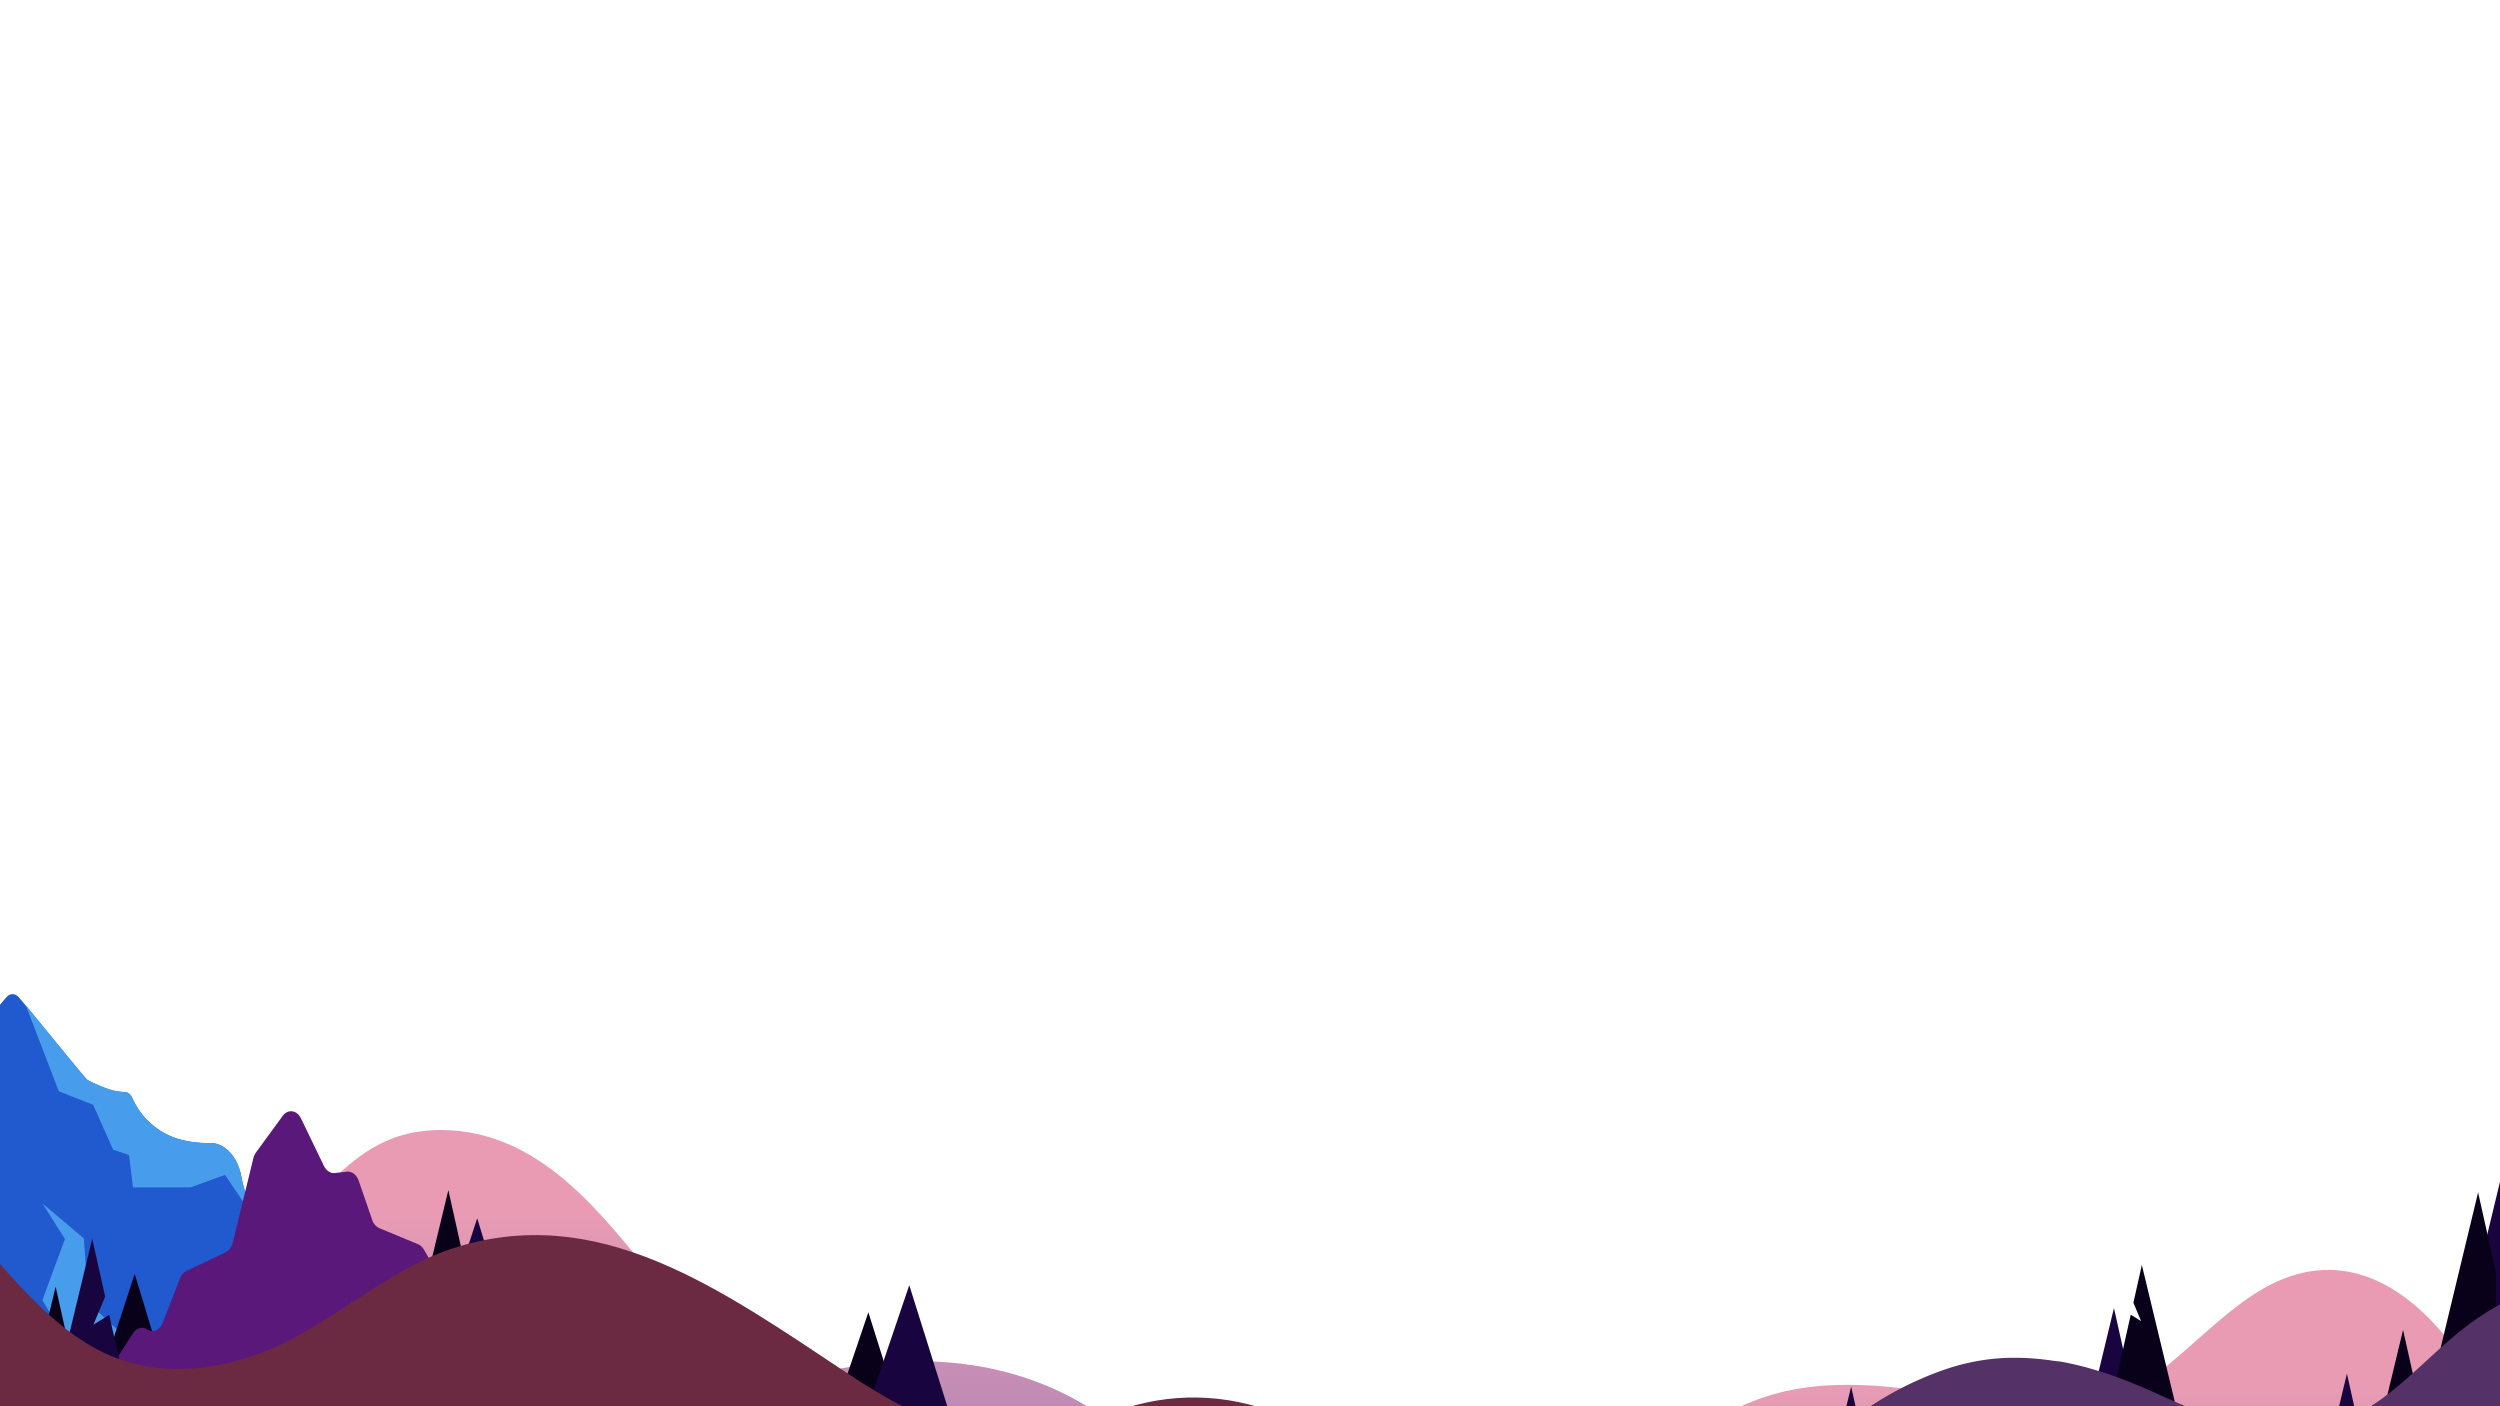 <svg id="a2d16388-6613-47d5-ac3f-ad26836a5a34" data-name="Layer 1" xmlns="http://www.w3.org/2000/svg" xmlns:xlink="http://www.w3.org/1999/xlink" width="1600" height="900" viewBox="0 0 1600 900">
  <defs>
    <style>
      .bc9b10ba-8832-44ea-acaa-1328c2a293ca {
        mask: url(#f9f4ff07-d950-498c-aeb7-75674a89d5d4);
        filter: url(#e068de81-a12f-4f89-a018-a7e11234f777);
      }

      .b53238aa-e24b-4c5e-9d82-7ef7fc406bc8, .e13aa74a-ce31-4156-ae7a-b3ad6f9b8aca {
        mix-blend-mode: multiply;
      }

      .b53238aa-e24b-4c5e-9d82-7ef7fc406bc8 {
        fill: url(#a691e60b-5c4c-428a-8511-b874c4bc6e75);
      }

      .bf7ccd07-5433-4a92-b8d1-d6520410d679 {
        mask: url(#a32b6dc5-c457-45b1-8513-a7458d526be1);
        filter: url(#b89d4bd7-d882-417a-a78d-1f998d5d6f3a);
      }

      .e13aa74a-ce31-4156-ae7a-b3ad6f9b8aca {
        fill: url(#a14faee4-2311-4e2f-a8ae-e0738102d072);
      }

      .f3c344f7-14df-460a-97fe-9bb4b2d80556 {
        fill: none;
      }

      .b0b47afb-a0bb-450c-8d45-76034d90e990 {
        clip-path: url(#adeb4e9f-2260-4881-9b9d-835662201a89);
      }

      .a55a887e-971e-41d6-a61f-202ebe1347fe, .acec82d0-c88c-47f3-b05a-0b0fab61cde8 {
        opacity: 0.55;
      }

      .acec82d0-c88c-47f3-b05a-0b0fab61cde8 {
        fill: url(#bd4c5c23-367b-4d23-8c62-12d8985514de);
      }

      .a55a887e-971e-41d6-a61f-202ebe1347fe {
        fill: url(#f7fc6653-3fcd-4aee-bfa4-9614ee17f4fc);
      }

      .bd1a12d1-5caa-4505-b550-3fb893cec814 {
        fill: #080119;
      }

      .a86073f0-4dbc-4656-98c8-13ec8ff8cea6 {
        fill: #18053f;
      }

      .a9a4eccf-3d26-470c-aba7-59f42e7e4ec1 {
        fill: #2159ce;
      }

      .a9690bc1-7b65-4eb8-b142-f908232998e5 {
        fill: #479dec;
      }

      .fc91dc2d-35c9-494c-a0d5-7c91b4cf597a {
        fill: #5a187b;
      }

      .b69714a4-f9ac-48df-b740-9c3e617a3932 {
        mask: url(#edcc09ad-2870-40e9-aa04-7beb641795cf);
      }

      .a5b37363-f585-4504-baac-2f70b490a0bd {
        fill: url(#f317f1c4-8924-4f45-b5b8-fb8db1a85ddd);
      }

      .f7bf4f70-a1c1-4475-a0f6-e1da3df8cefc {
        fill: #6b2a41;
      }

      .ef935bbd-3d30-4e79-a8f3-66d55f0b2098 {
        fill: #543268;
      }

      .b11e99b6-b161-4213-84ee-b24129f8a7b7 {
        mask: url(#a3636bd3-5065-4211-a7d2-fe5fe00623ac);
      }

      .b62fbc1b-5124-417d-b82a-e3f31073fab6 {
        opacity: 0.51;
        fill: url(#b17f762d-0124-4ebf-b79f-c2252b59c02d);
      }

      .f50536b1-8870-415e-acf0-21ec444dda2c {
        filter: url(#e00ac9c5-3a61-4ad7-971a-f3df599e2a96);
      }

      .b0eece91-8c81-4f57-a25a-d7753cd25f64 {
        filter: url(#b0b3797f-0092-47a3-a45d-0b126f0318d9);
      }
    </style>
    <filter id="b0b3797f-0092-47a3-a45d-0b126f0318d9" x="62.02" y="-9551" width="125.48" height="32766" filterUnits="userSpaceOnUse" color-interpolation-filters="sRGB">
      <feFlood flood-color="#fff" result="bg"/>
      <feBlend in="SourceGraphic" in2="bg"/>
    </filter>
    <mask id="f9f4ff07-d950-498c-aeb7-75674a89d5d4" x="62.02" y="-9551" width="125.48" height="32766" maskUnits="userSpaceOnUse">
      <g class="b0eece91-8c81-4f57-a25a-d7753cd25f64"/>
    </mask>
    <linearGradient id="a691e60b-5c4c-428a-8511-b874c4bc6e75" x1="-1789.5" y1="801.7" x2="-1664.02" y2="801.7" gradientTransform="matrix(-1, 0, 0, 1, -1602, 0)" gradientUnits="userSpaceOnUse">
      <stop offset="0.01" stop-color="#b3b3b3"/>
      <stop offset="1"/>
    </linearGradient>
    <filter id="e00ac9c5-3a61-4ad7-971a-f3df599e2a96" x="1247.26" y="-9551" width="333.95" height="32766" filterUnits="userSpaceOnUse" color-interpolation-filters="sRGB">
      <feFlood flood-color="#fff" result="bg"/>
      <feBlend in="SourceGraphic" in2="bg"/>
    </filter>
    <mask id="a32b6dc5-c457-45b1-8513-a7458d526be1" x="1247.26" y="-9551" width="333.95" height="32766" maskUnits="userSpaceOnUse">
      <g class="f50536b1-8870-415e-acf0-21ec444dda2c"/>
    </mask>
    <linearGradient id="a14faee4-2311-4e2f-a8ae-e0738102d072" x1="-3211.27" y1="898.14" x2="-2843.65" y2="900.05" xlink:href="#a691e60b-5c4c-428a-8511-b874c4bc6e75"/>
    <clipPath id="adeb4e9f-2260-4881-9b9d-835662201a89">
      <rect class="f3c344f7-14df-460a-97fe-9bb4b2d80556" width="1600" height="900"/>
    </clipPath>
    <linearGradient id="bd4c5c23-367b-4d23-8c62-12d8985514de" x1="-3801.69" y1="886.51" x2="-3801.69" y2="1138.43" gradientTransform="matrix(-1, 0, 0, 1, -2658.53, 0)" gradientUnits="userSpaceOnUse">
      <stop offset="0" stop-color="#d64976"/>
      <stop offset="0.99" stop-color="#5a187b"/>
    </linearGradient>
    <linearGradient id="f7fc6653-3fcd-4aee-bfa4-9614ee17f4fc" x1="361.86" y1="775.82" x2="361.86" y2="980.88" gradientTransform="matrix(1, 0, 0, 1, 0, 0)" xlink:href="#bd4c5c23-367b-4d23-8c62-12d8985514de"/>
    <filter id="e068de81-a12f-4f89-a018-a7e11234f777" x="62.02" y="705.21" width="125.48" height="193" filterUnits="userSpaceOnUse" color-interpolation-filters="sRGB">
      <feFlood flood-color="#fff" result="bg"/>
      <feBlend in="SourceGraphic" in2="bg"/>
    </filter>
    <mask id="edcc09ad-2870-40e9-aa04-7beb641795cf" x="62.02" y="705.21" width="125.48" height="193" maskUnits="userSpaceOnUse">
      <g class="bc9b10ba-8832-44ea-acaa-1328c2a293ca">
        <polygon class="b53238aa-e24b-4c5e-9d82-7ef7fc406bc8" points="62.02 889.28 63.11 898.2 78.76 876.64 106.82 876.64 127.51 839.27 159.31 831.32 177.97 816.85 176.28 746.72 187.5 705.21 162.69 739.18 147.76 799.82 116.45 814.74 100.79 855.1 88.87 847.34 62.02 889.28"/>
      </g>
    </mask>
    <linearGradient id="f317f1c4-8924-4f45-b5b8-fb8db1a85ddd" x1="-1785.09" y1="804.72" x2="-1664.02" y2="804.72" gradientTransform="matrix(-1, 0, 0, 1, -1602, 0)" gradientUnits="userSpaceOnUse">
      <stop offset="0.01" stop-color="#18053f"/>
      <stop offset="1" stop-color="#18053f"/>
    </linearGradient>
    <filter id="b89d4bd7-d882-417a-a78d-1f998d5d6f3a" x="1247.26" y="846.78" width="333.95" height="103.65" filterUnits="userSpaceOnUse" color-interpolation-filters="sRGB">
      <feFlood flood-color="#fff" result="bg"/>
      <feBlend in="SourceGraphic" in2="bg"/>
    </filter>
    <mask id="a3636bd3-5065-4211-a7d2-fe5fe00623ac" x="1247.26" y="846.78" width="333.95" height="103.65" maskUnits="userSpaceOnUse">
      <g class="bf7ccd07-5433-4a92-b8d1-d6520410d679">
        <path class="e13aa74a-ce31-4156-ae7a-b3ad6f9b8aca" d="M1247.26,875.52c39.36,2.5,78.64,8.53,112.89,28.48,23.26,13.54,43.62,33.22,68.88,41.79,26.74,9.09,56.77,4.34,81.39-10s43.94-37.76,56.92-64.22c4.14-8.45,8.1-17.71,13.88-24.76-23.56,17.3-42.82,41-67.87,55.69-26.16,15.38-51.22,16.42-76.14,10.73-19.18-4.36-38.27-12.73-57.71-21.59a290.48,290.48,0,0,0-43.3-16.05c-28.66-7.84-58.18-9.75-87.82-.41Z"/>
      </g>
    </mask>
    <linearGradient id="b17f762d-0124-4ebf-b79f-c2252b59c02d" x1="-3211.27" y1="898.14" x2="-2843.65" y2="900.05" gradientTransform="matrix(-1, 0, 0, 1, -1602, 0)" gradientUnits="userSpaceOnUse">
      <stop offset="0.01" stop-color="#d64976"/>
      <stop offset="1" stop-color="#d64976"/>
    </linearGradient>
  </defs>
  <g class="b0b47afb-a0bb-450c-8d45-76034d90e990">
    <g>
      <g>
        <g>
          <path class="acec82d0-c88c-47f3-b05a-0b0fab61cde8" d="M1447.94,825c95.94-55.63,165.48,93.09,166.39,148.1.61,36.7-88.8,83.17-110.13,108.75-16.25,19.48-40.25,24.49-62.71,28.07-65.7,10.46-755.27-13.06-755.27-13.06-52.78-49.39,40.81-171,287.6-124.4,82,15.5,88.09-83.34,202.53-86.08,69.36-1.67,111.49,25.12,162.47,14.23C1379.11,892,1410.93,846.44,1447.94,825Z"/>
          <path class="a55a887e-971e-41d6-a61f-202ebe1347fe" d="M48,716.15c-53.75-7-76.81,81.78-77.72,127.54-.61,30.53.21,64.83,21.52,86.11C8.05,946,32,950.17,54.47,953.15c65.63,8.7,699.07,6.43,699.07,6.43-2.13-11.36-72.56-121.05-238.37-78.75C435,901.28,398.4,725.51,284.08,723.23,214.8,721.84,208,788.1,157,779.05,116.79,771.9,88.55,721.42,48,716.15Z"/>
          <polygon class="bd1a12d1-5caa-4505-b550-3fb893cec814" points="525.46 929.19 583.82 929.19 555.75 839.85 525.46 929.19"/>
          <polygon class="a86073f0-4dbc-4656-98c8-13ec8ff8cea6" points="533.01 966.84 627.28 966.84 581.93 822.53 533.01 966.84"/>
          <g>
            <path class="a9a4eccf-3d26-470c-aba7-59f42e7e4ec1" d="M-35.72,713.6V931.7l375.29-7.82c-.2-14.35-10.21-25-20.17-29.8s-20.94-6.35-30-13.68a43.7,43.7,0,0,1-8.4-9.12c-7.34-10.42-12-24.49-16.07-38.36-.92-3.17-3.19-5.24-5.71-5.24-14.45,0-28.63-1.71-42.76,2.71-10.67,3.32-22.6-2.37-29.38-14-5.14-8.81-7.38-20.38-13.07-28.54-3.31-4.76-7.59-8.07-11-12.73-.37-.5-.71-1-1-1.52-3.84-5.86-6.12-13.07-7.58-20.78-2.37-12.4-10.47-21.4-19.94-21.32a66.33,66.33,0,0,1-21.25-2.83A47.29,47.29,0,0,1,84.61,702.7c-1-2.34-2.93-3.84-5-3.84-6.71,0-13.4-2.8-19.79-5.73L57,691.79a6,6,0,0,1-2.06-1.61c-1-1.17-2-2.34-3-3.53C40.2,672.71,28.48,658,16.75,643.89c-.15-.19-.31-.36-.46-.55v0c-1.4-1.67-2.79-3.34-4.19-5-2.22-2.64-5.57-2.79-7.85-.24-1.31,1.46-2.59,2.95-3.85,4.5a177.13,177.13,0,0,0-25.88,42.93,203.72,203.72,0,0,0-7.65,20.83C-33.89,708.79-34.88,711.14-35.72,713.6Z"/>
            <polygon class="a9690bc1-7b65-4eb8-b142-f908232998e5" points="83.42 858.86 56.76 833.85 53.63 792.56 27.14 770.14 41.55 792.99 27.14 832.09 62.75 892.49 92.01 892.49 83.42 858.86"/>
            <path class="a9690bc1-7b65-4eb8-b142-f908232998e5" d="M16.48,643.34l21.15,55.09,22,8.62L72.4,735.78l10.17,3.45,2.55,20.7H122l22-8,18.24,27-.24-5.33c-3.83-5.86-6.11-13.07-7.57-20.78-2.37-12.4-10.47-21.4-19.92-21.32a66.23,66.23,0,0,1-21.24-2.83A47.3,47.3,0,0,1,84.76,702.7c-1-2.34-2.92-3.84-5-3.84-6.7,0-13.39-2.8-19.78-5.73l-2.9-1.34a6,6,0,0,1-2.06-1.61C42.21,675,29.35,658.83,16.48,643.34Z"/>
            <polygon class="bd1a12d1-5caa-4505-b550-3fb893cec814" points="59.57 896.63 110.9 896.63 86.21 815.29 59.57 896.63"/>
            <polygon class="bd1a12d1-5caa-4505-b550-3fb893cec814" points="9.75 930.78 59.57 930.78 35.61 823.46 9.75 930.78"/>
            <polygon class="bd1a12d1-5caa-4505-b550-3fb893cec814" points="261.08 868.95 310.9 868.95 286.94 761.64 261.08 868.95"/>
            <polygon class="a86073f0-4dbc-4656-98c8-13ec8ff8cea6" points="278.78 861.01 330.11 861.01 305.42 779.68 278.78 861.01"/>
            <path class="fc91dc2d-35c9-494c-a0d5-7c91b4cf597a" d="M64.38,885.6a13,13,0,0,0-1.77,8.5l.5,4.1,2.73,22.18A10.57,10.57,0,0,0,70.07,928l54.07,35.39a5.92,5.92,0,0,0,4.2,1l120.42-18.79a7.6,7.6,0,0,0,5.36-4.28L298,857.77a13.45,13.45,0,0,0-.23-12.46L271.33,799.8a8.05,8.05,0,0,0-3.77-3.5l-24.73-10.25a8.91,8.91,0,0,1-4.69-5.53l-8.5-24.67c-1.36-3.94-4.38-6.32-7.58-6l-7.75.89c-2.8.32-5.51-1.47-7.05-4.66l-14.57-30.19c-2.67-5.53-8.42-6.31-11.85-1.62l-16.9,23.14a11.37,11.37,0,0,0-1.82,4L149,795a9.53,9.53,0,0,1-4.72,6.51l-24.95,11.88a8.91,8.91,0,0,0-4.23,5l-10.83,27.89c-1.91,5-6.37,7-10.08,4.53h0c-3.11-2-6.84-1-9.1,2.55Z"/>
            <g class="b69714a4-f9ac-48df-b740-9c3e617a3932">
              <polygon class="a5b37363-f585-4504-baac-2f70b490a0bd" points="62.02 889.28 63.11 898.2 78.76 876.64 106.82 876.64 127.51 839.27 159.31 831.32 177.97 816.85 176.28 746.72 183.09 711.25 162.69 739.18 147.76 799.82 116.45 814.74 100.79 855.1 88.87 847.34 62.02 889.28"/>
            </g>
            <polygon class="a86073f0-4dbc-4656-98c8-13ec8ff8cea6" points="24.26 937.09 91.25 937.09 69.91 841.5 59.77 847.8 67.3 829.83 59.02 792.78 24.26 937.09"/>
            <path class="f7bf4f70-a1c1-4475-a0f6-e1da3df8cefc" d="M-35.72,768.61l-13.17,306,920.38-1.16c.33-.59,59.31-10.94,59.62-11.52,3.27-5.85,118.55-45.39,121.66-51.29-40.39-39.78-100.63-81.71-144.06-87.59-20.87-2.83-49.39,10-65.42-5.21-5.48-5.2-12.29-7.16-18.65-10.06C791.44,892.63,755,890.29,720.89,901c-31.07,9.75-54.25,24.67-87.57,18.87-15.18-2.64-30-7.73-44.51-14.37-15.65-7.19-30.86-16.21-45.59-26-82.13-54.45-160.57-111.59-255.06-80-42.31,14.14-78.61,50.47-120.93,66.3q-7.6,2.85-15.4,5c-28.21,7.75-57.72,7.94-84.79-4.76C27.3,847.39-2.41,804-35.72,768.61Z"/>
          </g>
        </g>
        <g>
          <polygon class="a86073f0-4dbc-4656-98c8-13ec8ff8cea6" points="1329.94 932.6 1374.25 932.6 1352.93 837.16 1329.94 932.6"/>
          <polygon class="bd1a12d1-5caa-4505-b550-3fb893cec814" points="1349.73 903.87 1393.5 903.87 1370.78 809.57 1365.38 833.76 1370.3 845.52 1363.67 841.41 1349.73 903.87"/>
          <polygon class="a86073f0-4dbc-4656-98c8-13ec8ff8cea6" points="1569.02 884.88 1614.82 884.88 1614.82 789.96 1603.79 740.58 1591.93 789.78 1584.08 822.36 1569.02 884.88"/>
          <polygon class="bd1a12d1-5caa-4505-b550-3fb893cec814" points="1551.21 907.45 1597.3 907.45 1597.3 813.83 1585.98 763.14 1551.21 907.45"/>
          <polygon class="a86073f0-4dbc-4656-98c8-13ec8ff8cea6" points="1467.26 1023.43 1534.25 1023.43 1502.03 879.13 1467.26 1023.43"/>
          <polygon class="a86073f0-4dbc-4656-98c8-13ec8ff8cea6" points="1149.96 1031.71 1216.96 1031.71 1184.73 887.41 1149.96 1031.71"/>
          <polygon class="bd1a12d1-5caa-4505-b550-3fb893cec814" points="1503.19 995.44 1570.19 995.44 1548.85 899.86 1538.71 906.15 1546.24 888.18 1537.96 851.13 1503.19 995.44"/>
        </g>
        <g>
          <path class="ef935bbd-3d30-4e79-a8f3-66d55f0b2098" d="M795.94,1054.33H1613V828.56a161.37,161.37,0,0,0-17.51,8.85c-4.44,2.6-8.77,5.39-13,8.42l-1.16.84-.15.11q-1.71,1.26-3.39,2.55c-1.12.87-2.22,1.73-3.33,2.63q-3.51,2.84-6.93,5.79l-2.8,2.45c-3.21,2.83-6.36,5.71-9.51,8.58-8.3,7.61-16.54,15.29-25.28,22.19l-1.81,1.39c-1.53,1.2-3.1,2.36-4.69,3.49l-2.25,1.58-1.73,1.17c-2,1.36-4.06,2.64-6.14,3.87-1.65,1-3.27,1.86-4.9,2.72-.68.35-1.34.69-2,1-1,.49-1.92.95-2.87,1.39s-1.67.75-2.5,1.1-1.64.69-2.45,1c-1,.39-2,.77-3,1.12l-2,.68c-1.82.61-3.64,1.16-5.44,1.66h-.07c-1.81.49-3.63.92-5.44,1.29h-.06c-.91.19-1.81.37-2.71.52s-1.69.28-2.53.4l-.21,0c-.81.12-1.64.23-2.45.32-.22,0-.45.06-.66.07-.69.08-1.38.15-2.06.2l-.27,0-2,.15c-.87,0-1.73.09-2.6.12-.41,0-.81,0-1.23,0-1.06,0-2.11,0-3.17,0s-2,0-3-.06a.86.86,0,0,1-.23,0c-1,0-2-.09-3-.16s-2.1-.16-3.14-.26c-1.77-.17-3.54-.39-5.31-.64l-1.81-.27-2.31-.4h-.1q-3-.54-6-1.22l-.1,0h0l-.42-.1c-1-.24-2.08-.48-3.14-.76-.64-.14-1.26-.31-1.89-.48s-1.12-.3-1.68-.45c-.77-.2-1.53-.42-2.31-.65s-1.62-.47-2.44-.73-1.41-.42-2.11-.65-1.44-.44-2.15-.68c-1-.34-2-.68-3.06-1-2.13-.73-4.25-1.5-6.38-2.3-3.11-1.16-6.23-2.41-9.35-3.69-1-.42-2.08-.87-3.13-1.3-2.91-1.23-5.83-2.48-8.76-3.78-3.77-1.67-7.53-3.37-11.31-5.09-1.74-.79-3.5-1.58-5.25-2.33l-.27-.11q-2.2-1-4.44-1.89c-.37-.18-.75-.34-1.12-.48l-3.36-1.38-2-.81c-1.29-.52-2.57-1-3.85-1.5l-2.56-1q-4-1.47-8-2.81l-2.29-.76c-1-.31-1.92-.62-2.89-.91-1.28-.4-2.57-.78-3.85-1.15s-2.26-.65-3.39-1c-1.91-.53-3.83-1-5.75-1.49l-2.87-.68c-.8-.19-1.62-.36-2.43-.54l-2.21-.46c-1-.21-2-.42-3-.59l-1.42-.26L1315,871a.76.76,0,0,0-.21,0c-1.14-.18-2.3-.35-3.46-.51-4.78-.65-9.56-1.11-14.37-1.34-1.21-.06-2.4-.11-3.61-.14-2.37,0-4.75,0-7.12,0a2.55,2.55,0,0,0-.39,0q-4.52.12-9,.52c-1.24.13-2.47.25-3.72.4-.61.06-1.23.14-1.84.23-3.72.5-7.44,1.14-11.16,2-.84.17-1.66.36-2.5.56-.27.06-.54.11-.8.19l-1.77.45c-2.2.57-4.42,1.2-6.62,1.89l-1.12.37a211.33,211.33,0,0,0-45.36,21.27q-9.4,5.76-18.43,12.25l-.65.46c-11.1,8-21.8,16.62-32.18,25.6h0c-.64.54-1.27,1.09-1.91,1.65-14.49,12.58-30.08,30.18-46.71,45.4a202.58,202.58,0,0,1-19,15.6,97.7,97.7,0,0,1-23.07,12.64h0l-.06,0c-1.45.52-2.9,1-4.36,1.4-1,.29-1.94.53-2.9.76q-5.25,1.21-10.49,2.07-4.65.76-9.31,1.3c-15.68,1.79-31.29,1.66-46.91.94h-.22c-6.69-.31-13.38-.73-20.08-1.16-7-.44-14-.88-21.08-1.22-9.17-.43-18.37-.66-27.61-.42-42,1-83.32,15.14-118.91,38.88-.53.35-1.07.71-1.6,1.08Z"/>
          <g class="b11e99b6-b161-4213-84ee-b24129f8a7b7">
            <path class="b62fbc1b-5124-417d-b82a-e3f31073fab6" d="M1247.26,875.52c39.36,2.5,78.64,8.53,112.89,28.48,23.26,13.54,43.62,33.22,68.88,41.79,26.74,9.09,56.77,4.34,81.39-10s43.94-37.76,56.92-64.22c4.14-8.45,8.1-17.71,13.88-24.76-23.56,17.3-42.82,41-67.87,55.69-26.16,15.38-51.22,16.42-76.14,10.73-19.18-4.36-38.27-12.73-57.71-21.59a290.48,290.48,0,0,0-43.3-16.05c-28.66-7.84-58.18-9.75-87.82-.41Z"/>
          </g>
        </g>
      </g>
      <rect class="f3c344f7-14df-460a-97fe-9bb4b2d80556" width="1600" height="900"/>
    </g>
  </g>
</svg>
